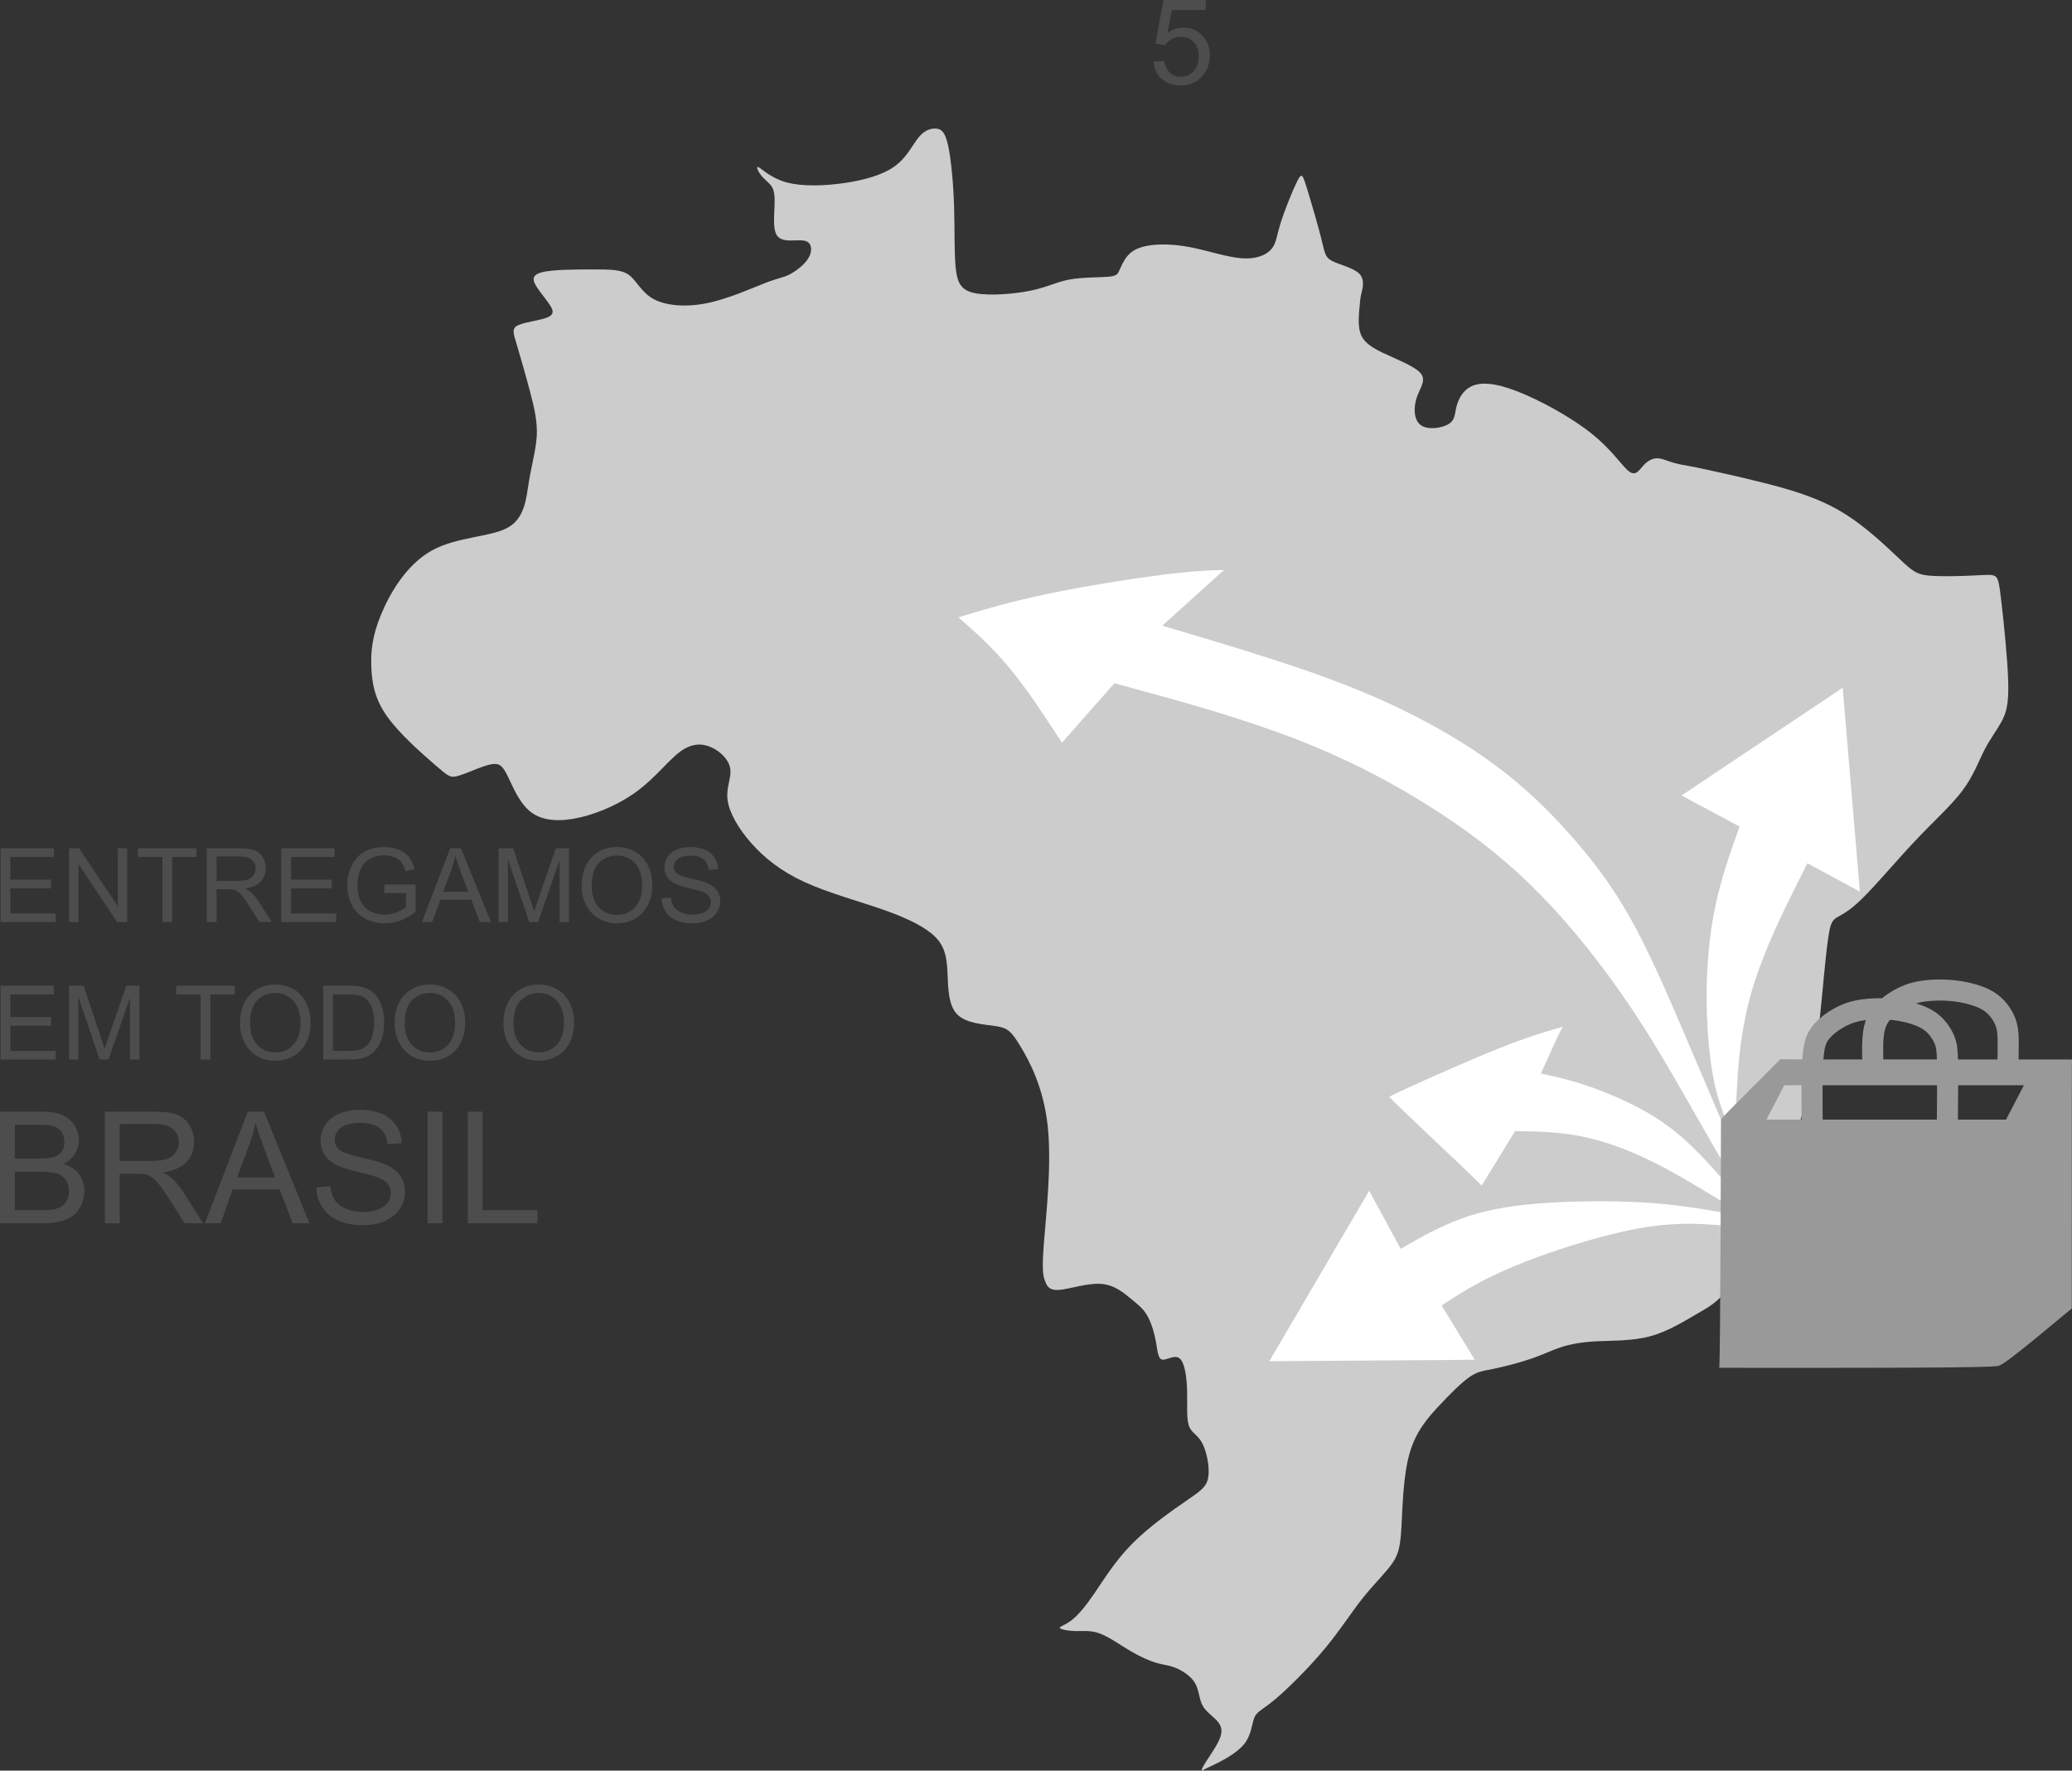<?xml version="1.0" encoding="UTF-8"?>
<!DOCTYPE svg PUBLIC "-//W3C//DTD SVG 1.1//EN" "http://www.w3.org/Graphics/SVG/1.1/DTD/svg11.dtd">
<!-- Creator: CorelDRAW 2020 (64 Bit) -->
<svg xmlns="http://www.w3.org/2000/svg" xml:space="preserve" width="147.545mm" height="126.095mm" version="1.1" style="shape-rendering:geometricPrecision; text-rendering:geometricPrecision; image-rendering:optimizeQuality; fill-rule:evenodd; clip-rule:evenodd"
viewBox="0 0 6203.78 5301.87"
 xmlns:xlink="http://www.w3.org/1999/xlink"
 xmlns:xodm="http://www.corel.com/coreldraw/odm/2003">
 <rect x="0" y="0" width="6203.78" height="5301.87" fill="#333333" stroke="none"/>
 <defs>
  <style type="text/css">
   <![CDATA[
    .str0 {stroke:#999999;stroke-width:63.07;stroke-linecap:round;stroke-linejoin:round;stroke-miterlimit:22.926}
    .fil4 {fill:none}
    .fil3 {fill:#999999}
    .fil1 {fill:#CCCCCC}
    .fil2 {fill:white}
    .fil0 {fill:#4D4D4D;fill-rule:nonzero}
   ]]>
  </style>
 </defs>
 <g id="Camada_x0020_1">
  <path class="fil0" d="M1.85 2761.02l0 -221 159.58 0 0 25.93 -130.26 0 0 67.9 121.92 0 0 25.93 -121.92 0 0 75.31 135.5 0 0 25.93 -164.83 0zm204.95 0l0 -221 30.04 0 115.96 173.47 0 -173.47 28.09 0 0 221 -30.04 0 -115.96 -173.47 0 173.47 -28.09 0zm279.39 0l0 -195.07 -72.85 0 0 -25.93 175.01 0 0 25.93 -72.84 0 0 195.07 -29.32 0zm132.98 0l0 -221 97.95 0c19.7,0 34.68,2.01 44.91,5.97 10.24,3.96 18.42,10.96 24.54,20.99 6.12,10.03 9.16,21.15 9.16,33.28 0,15.69 -5.09,28.91 -15.23,39.66 -10.14,10.75 -25.77,17.54 -46.97,20.48 7.77,3.7 13.64,7.4 17.65,11.01 8.54,7.82 16.62,17.64 24.18,29.42l38.22 60.19 -36.53 0 -29.22 -45.99c-8.49,-13.32 -15.54,-23.46 -21.04,-30.5 -5.56,-7.05 -10.49,-11.94 -14.87,-14.77 -4.32,-2.78 -8.8,-4.73 -13.32,-5.86 -3.29,-0.67 -8.7,-1.03 -16.26,-1.03l-33.85 0 0 98.15 -29.32 0zm29.32 -123.47l62.76 0c13.38,0 23.76,-1.39 31.27,-4.17 7.51,-2.72 13.22,-7.15 17.08,-13.27 3.91,-6.07 5.87,-12.66 5.87,-19.81 0,-10.44 -3.75,-19.08 -11.31,-25.83 -7.56,-6.74 -19.5,-10.08 -35.81,-10.08l-69.86 0 0 73.15zm193.58 123.47l0 -221 159.58 0 0 25.93 -130.26 0 0 67.9 121.92 0 0 25.93 -121.92 0 0 75.31 135.5 0 0 25.93 -164.83 0zm308.66 -86.73l0 -25.93 93.52 0 0 81.9c-14.35,11.42 -29.17,20.06 -44.44,25.82 -15.28,5.76 -30.97,8.64 -47.02,8.64 -21.71,0 -41.41,-4.63 -59.16,-13.94 -17.7,-9.26 -31.12,-22.74 -40.13,-40.28 -9.06,-17.59 -13.58,-37.24 -13.58,-58.9 0,-21.51 4.47,-41.57 13.48,-60.24 9,-18.62 21.91,-32.46 38.79,-41.47 16.87,-9.05 36.32,-13.58 58.34,-13.58 15.94,0 30.4,2.57 43.31,7.77 12.91,5.19 23.05,12.4 30.35,21.6 7.35,9.26 12.91,21.35 16.72,36.22l-26.39 7.2c-3.35,-11.22 -7.46,-20.06 -12.35,-26.55 -4.94,-6.43 -11.93,-11.57 -21.09,-15.43 -9.11,-3.86 -19.24,-5.82 -30.4,-5.82 -13.32,0 -24.85,2.06 -34.62,6.12 -9.72,4.07 -17.54,9.41 -23.56,16.1 -5.97,6.63 -10.6,13.94 -13.89,21.86 -5.6,13.73 -8.43,28.55 -8.43,44.55 0,19.75 3.39,36.27 10.13,49.59 6.79,13.27 16.67,23.15 29.58,29.58 12.96,6.43 26.7,9.67 41.26,9.67 12.66,0 25.01,-2.47 37.04,-7.36 12.04,-4.94 21.15,-10.13 27.37,-15.74l0 -41.41 -64.81 0zm112.45 86.73l84.78 -221 32.15 0 89.97 221 -33.28 0 -25.56 -66.98 -93.06 0 -23.97 66.98 -31.02 0zm63.58 -90.75l75.31 0 -23.05 -61.27c-6.95,-18.62 -12.19,-34 -15.85,-46.15 -3.03,14.41 -7.1,28.55 -12.19,42.55l-24.23 64.87zm165.91 90.75l0 -221 43.83 0 52.26 156.44c4.84,14.56 8.33,25.47 10.55,32.72 2.52,-8.03 6.48,-19.86 11.83,-35.45l53.19 -153.71 39.15 0 0 221 -28.09 0 0 -184.89 -64.51 184.89 -26.34 0 -63.79 -188.28 0 188.28 -28.09 0zm248.78 -107.57c0,-36.63 9.88,-65.33 29.58,-86.07 19.7,-20.73 45.12,-31.07 76.29,-31.07 20.42,0 38.79,4.89 55.2,14.61 16.36,9.72 28.86,23.3 37.45,40.74 8.59,17.39 12.91,37.14 12.91,59.21 0,22.38 -4.53,42.44 -13.58,60.09 -9.06,17.69 -21.86,31.07 -38.43,40.13 -16.61,9.1 -34.52,13.63 -53.71,13.63 -20.83,0 -39.41,-5.04 -55.82,-15.07 -16.36,-10.03 -28.81,-23.71 -37.24,-41.1 -8.43,-17.34 -12.65,-35.7 -12.65,-55.09zm30.25 0.51c0,26.6 7.15,47.53 21.45,62.81 14.3,15.28 32.25,22.94 53.86,22.94 22.02,0 40.07,-7.72 54.32,-23.15 14.2,-15.43 21.3,-37.35 21.3,-65.74 0,-17.95 -3.04,-33.65 -9.11,-47.02 -6.07,-13.38 -14.97,-23.76 -26.64,-31.12 -11.73,-7.35 -24.85,-11.06 -39.41,-11.06 -20.68,0 -38.48,7.1 -53.4,21.3 -14.92,14.2 -22.38,37.86 -22.38,71.04zm209.22 36.06l27.47 -2.47c1.29,11.11 4.32,20.22 9.11,27.37 4.78,7.1 12.19,12.86 22.22,17.28 10.03,4.37 21.35,6.59 33.9,6.59 11.16,0 20.99,-1.65 29.53,-4.99 8.54,-3.34 14.87,-7.92 19.03,-13.74 4.17,-5.81 6.27,-12.14 6.27,-18.93 0,-6.9 -2.01,-12.91 -6.02,-18.11 -4.01,-5.14 -10.65,-9.46 -19.91,-13.01 -5.92,-2.27 -19.03,-5.87 -39.36,-10.76 -20.32,-4.89 -34.52,-9.46 -42.64,-13.78 -10.55,-5.56 -18.37,-12.45 -23.51,-20.63 -5.19,-8.18 -7.77,-17.39 -7.77,-27.52 0,-11.21 3.19,-21.66 9.52,-31.33 6.33,-9.73 15.54,-17.08 27.73,-22.12 12.14,-5.04 25.67,-7.56 40.54,-7.56 16.36,0 30.82,2.62 43.32,7.92 12.5,5.25 22.12,13.02 28.86,23.31 6.74,10.24 10.34,21.86 10.86,34.83l-28.09 2.16c-1.49,-13.94 -6.58,-24.49 -15.28,-31.59 -8.7,-7.15 -21.55,-10.7 -38.53,-10.7 -17.7,0 -30.61,3.24 -38.69,9.72 -8.07,6.48 -12.14,14.3 -12.14,23.46 0,7.92 2.88,14.46 8.59,19.6 5.66,5.09 20.32,10.39 44.09,15.74 23.76,5.4 40.07,10.08 48.92,14.1 12.81,5.92 22.33,13.38 28.45,22.48 6.12,9.06 9.16,19.5 9.16,31.33 0,11.78 -3.35,22.79 -10.08,33.18 -6.74,10.39 -16.36,18.47 -28.97,24.23 -12.6,5.76 -26.75,8.64 -42.54,8.64 -19.96,0 -36.68,-2.93 -50.16,-8.75 -13.53,-5.82 -24.08,-14.56 -31.74,-26.29 -7.72,-11.68 -11.73,-24.9 -12.14,-39.66z"/>
  <path class="fil0" d="M1.85 3172.67l0 -221 159.58 0 0 25.93 -130.26 0 0 67.9 121.92 0 0 25.93 -121.92 0 0 75.31 135.5 0 0 25.93 -164.83 0zm204.65 0l0 -221 43.83 0 52.26 156.44c4.84,14.56 8.33,25.47 10.55,32.72 2.52,-8.03 6.48,-19.86 11.83,-35.45l53.19 -153.71 39.15 0 0 221 -28.09 0 0 -184.89 -64.51 184.89 -26.34 0 -63.79 -188.28 0 188.28 -28.09 0zm394.11 0l0 -195.07 -72.85 0 0 -25.93 175.01 0 0 25.93 -72.84 0 0 195.07 -29.32 0zm117.86 -107.57c0,-36.63 9.88,-65.33 29.58,-86.07 19.7,-20.73 45.12,-31.07 76.29,-31.07 20.42,0 38.79,4.89 55.2,14.61 16.36,9.72 28.86,23.3 37.45,40.74 8.59,17.39 12.91,37.14 12.91,59.21 0,22.38 -4.53,42.44 -13.58,60.09 -9.06,17.69 -21.86,31.07 -38.43,40.13 -16.61,9.1 -34.52,13.63 -53.71,13.63 -20.83,0 -39.41,-5.04 -55.82,-15.07 -16.36,-10.03 -28.81,-23.71 -37.24,-41.1 -8.43,-17.34 -12.65,-35.7 -12.65,-55.09zm30.25 0.51c0,26.6 7.15,47.53 21.45,62.81 14.3,15.28 32.25,22.94 53.86,22.94 22.02,0 40.07,-7.72 54.32,-23.15 14.2,-15.43 21.3,-37.35 21.3,-65.74 0,-17.95 -3.04,-33.65 -9.11,-47.02 -6.07,-13.38 -14.97,-23.76 -26.64,-31.12 -11.73,-7.35 -24.85,-11.06 -39.41,-11.06 -20.68,0 -38.48,7.1 -53.4,21.3 -14.92,14.2 -22.38,37.86 -22.38,71.04zm218.79 107.05l0 -221 76.14 0c17.18,0 30.3,1.03 39.36,3.14 12.65,2.93 23.46,8.23 32.41,15.85 11.68,9.88 20.37,22.43 26.13,37.76 5.81,15.33 8.7,32.87 8.7,52.58 0,16.77 -1.96,31.64 -5.87,44.6 -3.91,12.96 -8.95,23.71 -15.07,32.2 -6.17,8.49 -12.86,15.17 -20.17,20.01 -7.25,4.89 -16.05,8.59 -26.34,11.11 -10.34,2.52 -22.17,3.75 -35.55,3.75l-79.74 0zm29.32 -25.93l47.12 0c14.56,0 25.98,-1.34 34.26,-4.07 8.28,-2.72 14.87,-6.53 19.8,-11.47 6.9,-6.95 12.29,-16.31 16.15,-28.04 3.86,-11.73 5.82,-25.93 5.82,-42.65 0,-23.15 -3.81,-40.95 -11.37,-53.4 -7.56,-12.45 -16.77,-20.78 -27.62,-25 -7.82,-3.04 -20.43,-4.52 -37.81,-4.52l-46.35 0 0 169.15zm184.64 -81.64c0,-36.63 9.88,-65.33 29.58,-86.07 19.7,-20.73 45.12,-31.07 76.29,-31.07 20.42,0 38.79,4.89 55.2,14.61 16.36,9.72 28.86,23.3 37.45,40.74 8.59,17.39 12.91,37.14 12.91,59.21 0,22.38 -4.53,42.44 -13.58,60.09 -9.06,17.69 -21.86,31.07 -38.43,40.13 -16.61,9.1 -34.52,13.63 -53.71,13.63 -20.83,0 -39.41,-5.04 -55.82,-15.07 -16.36,-10.03 -28.81,-23.71 -37.24,-41.1 -8.43,-17.34 -12.65,-35.7 -12.65,-55.09zm30.25 0.51c0,26.6 7.15,47.53 21.45,62.81 14.3,15.28 32.25,22.94 53.86,22.94 22.02,0 40.07,-7.72 54.32,-23.15 14.2,-15.43 21.3,-37.35 21.3,-65.74 0,-17.95 -3.04,-33.65 -9.11,-47.02 -6.07,-13.38 -14.97,-23.76 -26.64,-31.12 -11.73,-7.35 -24.85,-11.06 -39.41,-11.06 -20.68,0 -38.48,7.1 -53.4,21.3 -14.92,14.2 -22.38,37.86 -22.38,71.04zm295.59 -0.51c0,-36.63 9.88,-65.33 29.58,-86.07 19.7,-20.73 45.12,-31.07 76.29,-31.07 20.42,0 38.79,4.89 55.2,14.61 16.36,9.72 28.86,23.3 37.45,40.74 8.59,17.39 12.91,37.14 12.91,59.21 0,22.38 -4.53,42.44 -13.58,60.09 -9.06,17.69 -21.86,31.07 -38.43,40.13 -16.61,9.1 -34.52,13.63 -53.71,13.63 -20.83,0 -39.41,-5.04 -55.82,-15.07 -16.36,-10.03 -28.81,-23.71 -37.24,-41.1 -8.43,-17.34 -12.65,-35.7 -12.65,-55.09zm30.25 0.51c0,26.6 7.15,47.53 21.45,62.81 14.3,15.28 32.25,22.94 53.86,22.94 22.02,0 40.07,-7.72 54.32,-23.15 14.2,-15.43 21.3,-37.35 21.3,-65.74 0,-17.95 -3.04,-33.65 -9.11,-47.02 -6.07,-13.38 -14.97,-23.76 -26.64,-31.12 -11.73,-7.35 -24.85,-11.06 -39.41,-11.06 -20.68,0 -38.48,7.1 -53.4,21.3 -14.92,14.2 -22.38,37.86 -22.38,71.04z"/>
  <path class="fil0" d="M-0 3662.92l0 -334.2 125.4 0c25.51,0 45.97,3.35 61.46,10.11 15.4,6.77 27.46,17.19 36.17,31.27 8.79,14 13.15,28.71 13.15,44.11 0,14.24 -3.89,27.7 -11.59,40.3 -7.7,12.6 -19.37,22.79 -35.01,30.57 20.23,5.91 35.79,16.02 46.6,30.34 10.89,14.24 16.34,31.12 16.34,50.57 0,15.72 -3.35,30.26 -9.96,43.72 -6.61,13.46 -14.78,23.8 -24.5,31.12 -9.73,7.23 -21.94,12.76 -36.56,16.49 -14.7,3.73 -32.67,5.6 -53.99,5.6l-127.5 0zm44.34 -193.7l72.27 0c19.6,0 33.68,-1.32 42.16,-3.89 11.28,-3.35 19.76,-8.95 25.44,-16.73 5.68,-7.78 8.56,-17.5 8.56,-29.25 0,-11.12 -2.64,-20.93 -8.01,-29.33 -5.29,-8.48 -12.91,-14.31 -22.79,-17.42 -9.88,-3.11 -26.84,-4.67 -50.8,-4.67l-66.82 0 0 101.29zm0 154.49l83.24 0c14.31,0 24.35,-0.54 30.18,-1.63 10.11,-1.79 18.67,-4.82 25.52,-9.1 6.85,-4.28 12.45,-10.5 16.88,-18.67 4.43,-8.17 6.61,-17.58 6.61,-28.24 0,-12.53 -3.19,-23.34 -9.65,-32.59 -6.38,-9.26 -15.25,-15.71 -26.6,-19.45 -11.28,-3.73 -27.62,-5.6 -48.85,-5.6l-77.33 0 0 115.29zm269.78 39.21l0 -334.2 148.11 0c29.79,0 52.43,3.04 67.91,9.02 15.48,5.99 27.85,16.57 37.11,31.74 9.26,15.17 13.85,31.97 13.85,50.33 0,23.73 -7.7,43.72 -23.02,59.98 -15.33,16.26 -38.97,26.53 -71.03,30.96 11.75,5.6 20.62,11.21 26.68,16.65 12.91,11.82 25.13,26.68 36.56,44.49l57.8 91.02 -55.23 0 -44.19 -69.55c-12.83,-20.15 -23.49,-35.47 -31.82,-46.13 -8.4,-10.66 -15.87,-18.05 -22.48,-22.33 -6.54,-4.2 -13.3,-7.16 -20.15,-8.87 -4.98,-1.01 -13.15,-1.56 -24.58,-1.56l-51.19 0 0 148.43 -44.34 0zm44.34 -186.7l94.91 0c20.22,0 35.94,-2.1 47.3,-6.3 11.36,-4.12 19.99,-10.81 25.83,-20.07 5.91,-9.18 8.87,-19.14 8.87,-29.95 0,-15.79 -5.68,-28.86 -17.11,-39.05 -11.44,-10.19 -29.48,-15.25 -54.14,-15.25l-105.64 0 0 110.62zm255.16 186.7l128.2 -334.2 48.62 0 136.06 334.2 -50.33 0 -38.66 -101.29 -140.73 0 -36.25 101.29 -46.91 0zm96.15 -137.22l113.89 0 -34.85 -92.65c-10.5,-28.16 -18.43,-51.42 -23.96,-69.78 -4.59,21.78 -10.73,43.17 -18.44,64.33l-36.64 98.1zm237.34 29.87l41.54 -3.73c1.95,16.8 6.53,30.57 13.77,41.39 7.23,10.73 18.44,19.45 33.6,26.14 15.17,6.61 32.28,9.96 51.27,9.96 16.88,0 31.74,-2.49 44.65,-7.54 12.91,-5.06 22.48,-11.98 28.78,-20.77 6.3,-8.79 9.49,-18.36 9.49,-28.63 0,-10.42 -3.03,-19.52 -9.1,-27.38 -6.07,-7.78 -16.1,-14.31 -30.11,-19.68 -8.95,-3.42 -28.79,-8.87 -59.51,-16.26 -30.73,-7.39 -52.2,-14.31 -64.49,-20.85 -15.94,-8.4 -27.77,-18.82 -35.55,-31.19 -7.85,-12.37 -11.74,-26.29 -11.74,-41.62 0,-16.96 4.82,-32.75 14.39,-47.38 9.57,-14.7 23.5,-25.83 41.93,-33.45 18.36,-7.62 38.82,-11.44 61.3,-11.44 24.74,0 46.6,3.97 65.5,11.98 18.9,7.94 33.45,19.68 43.64,35.24 10.19,15.48 15.64,33.07 16.42,52.67l-42.48 3.27c-2.26,-21.08 -9.96,-37.03 -23.1,-47.76 -13.15,-10.81 -32.59,-16.18 -58.26,-16.18 -26.76,0 -46.29,4.9 -58.5,14.7 -12.21,9.8 -18.36,21.62 -18.36,35.47 0,11.98 4.36,21.86 12.99,29.64 8.56,7.7 30.73,15.71 66.67,23.81 35.94,8.17 60.6,15.25 73.98,21.31 19.37,8.95 33.76,20.22 43.02,33.99 9.25,13.69 13.85,29.48 13.85,47.37 0,17.82 -5.06,34.46 -15.25,50.18 -10.19,15.71 -24.74,27.93 -43.8,36.64 -19.06,8.71 -40.45,13.07 -64.33,13.07 -30.19,0 -55.47,-4.43 -75.85,-13.22 -20.46,-8.79 -36.41,-22.02 -48,-39.75 -11.67,-17.66 -17.74,-37.65 -18.36,-59.98zm333.26 107.35l0 -334.2 44.34 0 0 334.2 -44.34 0zm120.35 0l0 -334.2 44.34 0 0 294.99 164.3 0 0 39.21 -208.64 0z"/>
  <path class="fil1" d="M3631.43 5285.85c23.82,-11.53 69.7,-34.24 92.88,-62.52 23.18,-28.28 23.64,-62.11 31.52,-80.65 7.88,-18.54 23.18,-21.78 61.88,-54.24 38.71,-32.45 100.82,-94.1 148.1,-150.88 47.28,-56.78 79.73,-108.7 113.56,-151.35 33.84,-42.64 69.07,-76.02 89,-104.76 19.93,-28.74 24.57,-52.84 27.81,-111.25 3.25,-58.4 5.1,-151.11 24.11,-217.86 19.01,-66.75 55.16,-107.54 89.46,-144.16 34.3,-36.62 66.75,-69.07 91.32,-85.75 24.57,-16.68 41.26,-17.61 72.77,-24.1 31.52,-6.49 77.88,-18.54 112.64,-30.59 34.76,-12.05 57.94,-24.11 86.22,-33.38 28.28,-9.27 61.65,-15.76 108,-18.08 46.36,-2.32 105.69,-0.46 159.46,-14.83 53.77,-14.37 101.98,-44.96 143.7,-69.07 41.72,-24.1 76.95,-41.71 126.54,-131.18 49.6,-89.46 113.56,-250.77 153.89,-366.66 40.33,-115.88 57.01,-186.34 69.53,-268.85 12.52,-82.51 20.86,-177.07 27.35,-244.28 6.49,-67.21 11.13,-107.08 15.76,-131.64 4.63,-24.57 9.27,-33.83 22.25,-42.18 12.98,-8.34 34.31,-15.76 76.02,-56.55 41.72,-40.79 103.83,-114.96 160.38,-174.75 56.55,-59.79 107.54,-105.22 140.45,-149.25 32.91,-44.04 47.74,-86.68 65.36,-120.99 17.62,-34.3 38.01,-60.26 51.91,-86.22 13.91,-25.96 21.33,-51.91 19.47,-118.66 -1.85,-66.75 -12.98,-174.29 -19.93,-235.02 -6.95,-60.72 -9.73,-74.63 -19.01,-80.65 -9.27,-6.03 -25.03,-4.17 -63.04,-2.32 -38.01,1.85 -98.27,3.71 -134.42,0.46 -36.16,-3.24 -48.21,-11.59 -86.68,-47.74 -38.47,-36.16 -103.37,-100.12 -176.61,-143.69 -73.24,-43.57 -154.82,-66.75 -229.91,-85.76 -75.09,-19.01 -143.69,-33.83 -178,-41.25 -34.3,-7.42 -34.3,-7.42 -45.43,-9.27 -11.13,-1.85 -33.37,-5.56 -51.91,-11.13 -18.54,-5.56 -33.38,-12.98 -47.75,-12.52 -14.37,0.47 -28.28,8.81 -40.33,22.25 -12.05,13.45 -22.25,31.98 -42.18,17.15 -19.93,-14.83 -49.6,-63.04 -111.25,-112.64 -61.65,-49.6 -155.29,-100.58 -222.96,-127.01 -67.67,-26.42 -109.39,-28.28 -136.74,-15.76 -27.35,12.52 -40.32,39.4 -45.89,61.65 -5.56,22.25 -3.71,39.87 -23.64,51.92 -19.93,12.05 -61.65,18.54 -82.97,3.25 -21.32,-15.3 -22.25,-52.38 -12.52,-82.05 9.74,-29.66 30.13,-51.91 11.59,-73.7 -18.54,-21.78 -76.02,-43.11 -114.49,-61.65 -38.47,-18.54 -57.94,-34.3 -65.82,-58.87 -7.88,-24.56 -4.17,-57.94 -2.32,-77.41 1.85,-19.47 1.85,-25.03 5.56,-40.79 3.71,-15.76 11.12,-41.71 -6.49,-59.33 -17.61,-17.61 -60.26,-26.88 -81.58,-38.01 -21.32,-11.13 -21.32,-24.1 -31.98,-66.75 -10.66,-42.64 -31.98,-114.96 -44.04,-153.89 -12.05,-38.94 -14.83,-44.5 -28.28,-17.61 -13.44,26.88 -37.54,86.22 -49.83,126.09 -12.28,39.86 -12.74,60.26 -27.58,77.18 -14.83,16.92 -44.04,30.36 -88.07,27.12 -44.04,-3.24 -102.9,-23.18 -154.13,-33.14 -51.22,-9.97 -94.79,-9.97 -125.62,-4.87 -30.82,5.1 -48.9,15.3 -61.65,29.67 -12.74,14.37 -20.16,32.91 -25.49,44.73 -5.33,11.82 -8.57,16.92 -35.23,19.01 -26.65,2.09 -76.72,1.16 -114.96,8.35 -38.24,7.19 -64.66,22.48 -114.26,32.91 -49.6,10.43 -122.38,15.99 -165.02,8.35 -42.64,-7.65 -55.16,-28.51 -60.26,-74.4 -5.1,-45.89 -2.78,-116.81 -5.1,-187.73 -2.32,-70.92 -9.27,-141.84 -18.08,-181.48 -8.81,-39.63 -19.47,-47.98 -34.53,-49.6 -15.07,-1.62 -34.54,3.48 -52.62,25.03 -18.08,21.56 -34.76,59.57 -70.92,86.45 -36.16,26.88 -91.78,42.65 -152.73,51.45 -60.96,8.81 -127.24,10.66 -173.83,-2.32 -46.58,-12.98 -73.47,-40.79 -82.74,-45.2 -9.27,-4.4 -0.93,14.6 10.66,28.05 11.59,13.44 26.42,21.32 32.91,38.01 6.49,16.69 4.64,42.18 3.48,68.14 -1.16,25.96 -1.62,52.38 6.26,67.21 7.88,14.83 24.11,18.08 43.11,18.08 19.01,0 40.79,-3.24 52.15,5.33 11.36,8.58 12.29,28.97 0,48.67 -12.28,19.7 -37.78,38.71 -56.78,48.21 -19.01,9.5 -31.52,9.5 -72.31,25.26 -40.79,15.76 -109.86,47.28 -174.06,60.26 -64.2,12.98 -123.53,7.42 -159.92,-12.52 -36.39,-19.93 -49.83,-54.23 -72.77,-71.38 -22.94,-17.15 -55.39,-17.15 -107.54,-17.15 -52.15,0 -124,0 -155.98,9.04 -31.98,9.04 -24.1,27.12 -11.82,45.66 12.29,18.54 28.97,37.55 38.7,53.08 9.74,15.53 12.52,27.58 -8.8,36.15 -21.32,8.58 -66.75,13.68 -86.91,22.95 -20.16,9.27 -15.07,22.71 -4.17,58.64 10.89,35.92 27.58,94.33 40.33,143 12.75,48.67 21.55,87.61 19.47,129.1 -2.09,41.49 -15.06,85.52 -23.41,136.98 -8.34,51.45 -12.05,110.32 -63.97,138.83 -51.91,28.51 -152.04,26.65 -227.13,68.37 -75.09,41.72 -125.16,127.01 -152.04,192.36 -26.88,65.36 -30.59,110.79 -28.74,157.14 1.85,46.36 9.27,93.63 47.05,146.94 37.78,53.31 105.92,112.64 143.46,145.09 37.55,32.45 44.5,38.01 61.19,35 16.69,-3.01 43.11,-14.6 65.59,-23.41 22.48,-8.8 41.02,-14.83 54.69,-14.14 13.68,0.7 22.48,8.12 36.85,37.55 14.37,29.44 34.3,80.89 70.23,107.54 35.92,26.65 87.84,28.51 146.48,14.83 58.64,-13.67 124,-42.88 175.68,-82.51 51.68,-39.63 89.69,-89.69 124,-114.72 34.3,-25.03 64.89,-25.03 92.7,-12.52 27.81,12.52 52.85,37.55 56.79,64.44 3.94,26.88 -13.21,55.62 -8.12,93.63 5.1,38.01 32.45,85.29 71.16,129.09 38.7,43.8 88.77,84.14 160.38,116.81 71.62,32.68 164.79,57.71 237.1,83.2 72.31,25.5 123.76,51.45 152.5,79.96 28.74,28.51 34.77,59.57 37.09,103.14 2.32,43.57 0.93,99.66 28.5,128.63 27.58,28.97 84.14,30.82 117.74,36.16 33.61,5.33 44.27,14.14 71.15,58.17 26.88,44.04 69.99,123.29 82.74,239.41 12.75,116.12 -4.86,269.09 -11.36,352.99 -6.49,83.9 -1.85,98.73 3.71,113.1 5.56,14.37 12.05,28.28 42.18,25.96 30.13,-2.32 83.9,-20.86 124.69,-18.08 40.79,2.78 68.6,26.88 89.93,44.5 21.33,17.62 36.16,28.74 48.21,49.14 12.05,20.4 21.33,50.06 26.42,77.41 5.1,27.35 6.03,52.38 18.54,55.62 12.52,3.25 36.62,-15.29 51.91,-4.17 15.3,11.13 21.79,51.92 23.18,93.64 1.39,41.72 -2.32,84.36 5.1,107.54 7.42,23.18 25.96,26.88 39.86,52.38 13.91,25.5 23.18,72.78 18.54,102.44 -4.63,29.67 -23.17,41.72 -66.28,71.39 -43.11,29.67 -110.78,76.95 -161.31,127.94 -50.52,50.99 -83.9,105.68 -111.71,146.47 -27.81,40.79 -50.06,67.68 -69.99,82.98 -19.93,15.3 -37.55,19.01 -35.23,23.18 2.32,4.17 24.57,8.81 46.82,9.27 22.25,0.46 44.5,-3.25 72.31,6.95 27.81,10.2 61.19,34.3 91.78,52.38 30.6,18.08 58.41,30.13 79.27,36.16 20.86,6.03 34.76,6.03 54.69,13.9 19.93,7.88 45.89,23.64 58.87,44.5 12.98,20.86 12.98,46.81 22.02,65.82 9.04,19.01 27.12,31.06 40.56,44.27 13.44,13.21 22.25,27.58 15.18,50.7 -7.07,23.12 -30.01,54.99 -42.47,74.28 -12.46,19.3 -14.43,26.01 -14.02,28.1 0.41,2.09 3.19,-0.46 5.45,-1.91 2.26,-1.45 4,-1.79 27.81,-13.32z"/>
  <g id="_3062707349040">
   <path class="fil2" d="M4895.93 3680.14c-109.55,20.8 -255.56,67.15 -358.24,109.57 -102.67,42.41 -162.01,80.89 -191.68,100.12 -29.66,19.24 -29.66,19.24 -29.66,19.24 0,0 0,0 16.45,26.88 16.46,26.88 49.37,80.66 65.82,107.77 16.46,27.12 16.46,27.58 16.46,27.81 0,0.23 0,0.23 -102.44,0.93 -102.44,0.7 -307.32,2.09 -409.77,2.78 -102.44,0.7 -102.44,0.7 -102.44,0.7 0,0 0,0 49.83,-85.06 49.83,-85.06 149.49,-255.18 199.32,-340.24 49.83,-85.06 49.83,-85.06 49.83,-85.06 0,0 0,0 15.76,28.97 15.76,28.97 47.28,86.91 63.04,115.88 15.76,28.97 15.76,28.97 15.76,28.97 0,0 0,0 29.2,-16.69 29.21,-16.68 87.61,-50.06 152.04,-73.7 64.43,-23.64 134.89,-37.55 229.22,-45.2 94.33,-7.65 212.54,-9.04 307.71,-3.72 95.18,5.32 167.34,17.35 203.47,23.38 36.13,6.03 36.24,6.05 36.29,6.05 0.05,0.01 0.05,0.01 0.17,6.16 0.11,6.15 0.34,18.44 0.48,25 0.14,6.57 0.19,7.41 0.02,7.82 -0.16,0.41 -0.54,0.38 -37.28,-2.01 -36.73,-2.39 -109.82,-7.15 -219.37,13.64z"/>
   <path class="fil2" d="M5117.88 3574.62c-34.25,-20.8 -102.76,-62.86 -172.35,-97.11 -69.6,-34.24 -140.28,-60.66 -208.66,-74.46 -68.37,-13.79 -134.42,-14.96 -167.45,-15.54 -33.03,-0.58 -33.03,-0.58 -33.03,-0.58 0,0 0,0 -16.81,27.35 -16.8,27.35 -50.41,82.05 -67.22,109.39 -16.8,27.35 -16.8,27.35 -16.34,27.12 0.47,-0.23 1.39,-0.69 -45.31,-45.31 -46.7,-44.62 -141.03,-133.38 -187.04,-177.54 -46.01,-44.15 -43.69,-43.69 -44.15,-43.46 -0.46,0.23 -3.7,0.23 56.67,-27.46 60.37,-27.7 184.37,-83.09 272.55,-118.21 88.19,-35.11 140.57,-49.94 166.76,-57.36 26.19,-7.42 26.19,-7.42 26.19,-7.42 0,0 0,0 -0.7,-0.23 -0.69,-0.23 -2.09,-0.7 -13.44,22.71 -11.36,23.41 -32.68,70.69 -43.34,94.33 -10.66,23.64 -10.66,23.64 -10.66,23.64 0,0 0,0 23.41,5.1 23.41,5.1 70.23,15.3 130.02,36.62 59.8,21.32 132.57,53.77 190.05,90.16 57.48,36.39 99.66,76.71 129.68,107.19 30.02,30.48 47.88,51.11 56.81,61.42 8.93,10.31 8.93,10.31 8.93,10.31 0,0 0,0 -0.05,11.42 -0.05,11.42 -0.16,34.26 -0.21,45.79 -0.05,11.53 -0.05,11.75 -0.06,12.09 0,0.34 0,0.81 -34.26,-19.98z"/>
   <path class="fil2" d="M5136.06 3441.74c-16.66,-28.87 -49.97,-87.27 -95.14,-166.08 -45.16,-78.8 -102.17,-178 -174.25,-282.99 -72.08,-104.99 -159.23,-215.77 -251.24,-310.34 -92.01,-94.56 -188.89,-172.9 -307.79,-250.31 -118.9,-77.41 -259.81,-153.89 -425.29,-218.09 -165.48,-64.2 -355.53,-116.12 -450.56,-142.08 -95.03,-25.96 -95.03,-25.96 -95.03,-25.96 0,0 0,0 -26.19,29.66 -26.19,29.67 -78.57,89 -104.76,118.67 -26.19,29.67 -26.19,29.67 -26.19,29.67 0,0 0,0 -26.19,-40.1 -26.19,-40.1 -78.57,-120.29 -130.26,-182.87 -51.68,-62.57 -102.67,-107.54 -128.17,-130.02 -25.49,-22.48 -25.49,-22.48 -25.49,-22.48 0,0 0,0 39.4,-11.82 39.4,-11.82 118.21,-35.46 227.83,-58.41 109.63,-22.94 250.08,-45.19 343.25,-57.02 93.17,-11.82 139.07,-13.21 162.01,-13.9 22.94,-0.69 22.94,-0.69 22.94,-0.69 0,0 0,0 -30.82,27.81 -30.82,27.81 -92.48,83.44 -123.3,111.25 -30.82,27.81 -30.82,27.81 -30.82,27.81 0,0 0,0 73.24,21.78 73.24,21.79 219.71,65.36 344.17,108 124.46,42.65 226.9,84.37 327.26,134.89 100.36,50.53 198.63,109.86 285.54,178.69 86.91,68.83 162.47,147.18 225.74,222.96 63.28,75.79 114.27,149.03 166.41,248.23 52.15,99.2 105.46,224.35 147.41,322.83 41.95,98.48 72.55,170.29 87.84,206.2 15.3,35.9 15.3,35.9 15.3,35.9 0,0 0,0 -0.03,19.34 -0.03,19.34 -0.09,58.01 -0.12,77.4 -0.03,19.39 -0.03,19.49 -0.03,19.87 0,0.38 0,1.05 -16.66,-27.82z"/>
   <path class="fil2" d="M5201.13 3249.49c3.2,-55.37 9.44,-165.95 45,-285.9 35.57,-119.95 100.46,-249.28 132.91,-313.94 32.45,-64.66 32.45,-64.66 32.45,-64.66 0,0 0,0 26.19,14.14 26.19,14.14 78.57,42.42 104.76,56.55 26.19,14.14 26.19,14.14 26.19,14.14 0,0 0,0 -8.58,-101.75 -8.57,-101.74 -25.72,-305.24 -34.3,-406.99 -8.57,-101.74 -8.57,-101.74 -8.57,-101.74 0,0 0,0 -80.42,53.77 -80.42,53.77 -241.27,161.31 -321.69,215.08 -80.42,53.77 -80.42,53.77 -80.42,53.77 0,0 0,0 28.97,15.53 28.97,15.53 86.91,46.59 115.88,62.12 28.97,15.53 28.97,15.53 28.97,15.53 0,0 0,0 -13.91,39.17 -13.9,39.17 -41.71,117.51 -59.33,201.87 -17.61,84.36 -25.03,174.75 -25.38,261.2 -0.35,86.45 6.37,168.96 16.32,228.96 9.95,60.01 23.14,97.51 29.73,116.27 6.59,18.75 6.59,18.75 6.59,18.75 0,0 0,0 5.77,-6.04 5.77,-6.03 17.32,-18.1 23.18,-24.13 5.86,-6.03 6.03,-6.02 6.19,-6.09 0.16,-0.07 0.32,-0.23 3.52,-55.6z"/>
  </g>
  <path class="fil3" d="M5286.81 4095.84c138.56,0.05 414.82,0.05 552.96,-1.35 138.14,-1.39 138.14,-4.17 139.99,-4.17 1.85,0 5.56,2.78 43.11,-25.49 37.55,-28.28 108.93,-87.61 144.62,-117.28 35.69,-29.66 35.69,-29.66 35.69,-29.66 0,0 0,0 0,0 0,0 0,0 0,-124.23 0,-124.23 0,-372.68 0.12,-496.91 0.12,-124.23 0.35,-124.23 0.47,-124.23 0.12,0 0.12,0 -146.02,0 -146.13,0 -438.4,0 -583.96,-0.16 -145.56,-0.15 -144.42,-0.45 -143.84,-0.57 0.58,-0.12 0.6,-0.04 -29.29,29.89 -29.89,29.94 -89.68,89.73 -119.24,119.98 -29.55,30.25 -28.85,30.95 -28.51,31.29 0.35,0.35 0.35,0.35 -0.22,123.76 -0.56,123.42 -1.69,370.25 -2.81,493.96 -1.11,123.72 -2.22,124.33 -2.35,124.68 -0.13,0.35 0.72,0.44 139.28,0.48zm1.93 -743.35l717.57 0 53.43 -102.9 -717.57 0 -53.43 102.9z"/>
  <g>
   <path class="fil4 str0" d="M5425.72 3352.49c-0.46,-68.14 -0.93,-136.29 2.11,-180.01 3.04,-43.72 9.57,-63.03 23.76,-80.82 14.19,-17.79 36.05,-34.06 57.64,-45.68 21.59,-11.61 42.92,-18.56 69.45,-22.27 26.54,-3.71 58.29,-4.18 88.07,-1.05 29.79,3.13 57.6,9.85 79.04,18.19 21.44,8.35 36.5,18.32 49.02,31.29 12.52,12.98 22.49,28.97 28.28,44.38 5.79,15.41 7.42,30.25 8,69.48 0.58,39.23 0.11,102.86 -0.35,166.48"/>
  </g>
  <g>
   <path class="fil4 str0" d="M5607.21 3172.52c-0.46,-26.89 -0.93,-53.77 2.11,-76.87 3.04,-23.1 9.57,-42.4 23.76,-60.19 14.19,-17.79 36.05,-34.06 57.64,-45.68 21.59,-11.61 42.92,-18.56 69.45,-22.27 26.54,-3.71 58.29,-4.18 88.07,-1.05 29.79,3.13 57.6,9.85 79.04,18.19 21.44,8.35 36.5,18.32 49.02,31.29 12.52,12.98 22.49,28.97 28.28,44.38 5.79,15.41 7.42,30.25 8,48.85 0.58,18.61 0.11,40.97 -0.35,63.35"/>
  </g>
  <path class="fil0" d="M3453.49 184.77l32.75 -2.49c2.43,15.96 8.07,27.94 16.85,36.01 8.78,8.01 19.52,12.05 32.16,12.05 15.25,0 28.01,-5.7 38.39,-17.03 10.32,-11.39 15.49,-26.46 15.49,-45.21 0,-17.86 -4.92,-31.92 -14.83,-42.24 -9.91,-10.32 -23.02,-15.49 -39.33,-15.49 -10.15,0 -19.22,2.32 -27.29,6.94 -8.01,4.63 -14.3,10.62 -18.93,17.98l-29.55 -4.27 24.56 -131.01 126.38 0 0 29.9 -101.4 0 -13.59 68.77c15.25,-10.74 31.27,-16.08 48,-16.08 22.19,0 40.94,7.72 56.19,23.14 15.25,15.42 22.9,35.24 22.9,59.45 0,23.08 -6.7,43.02 -20.12,59.81 -16.31,20.65 -38.62,30.97 -66.87,30.97 -23.14,0 -42.01,-6.53 -56.66,-19.52 -14.65,-12.99 -23.02,-30.2 -25.1,-51.68z"/>
 </g>
</svg>
